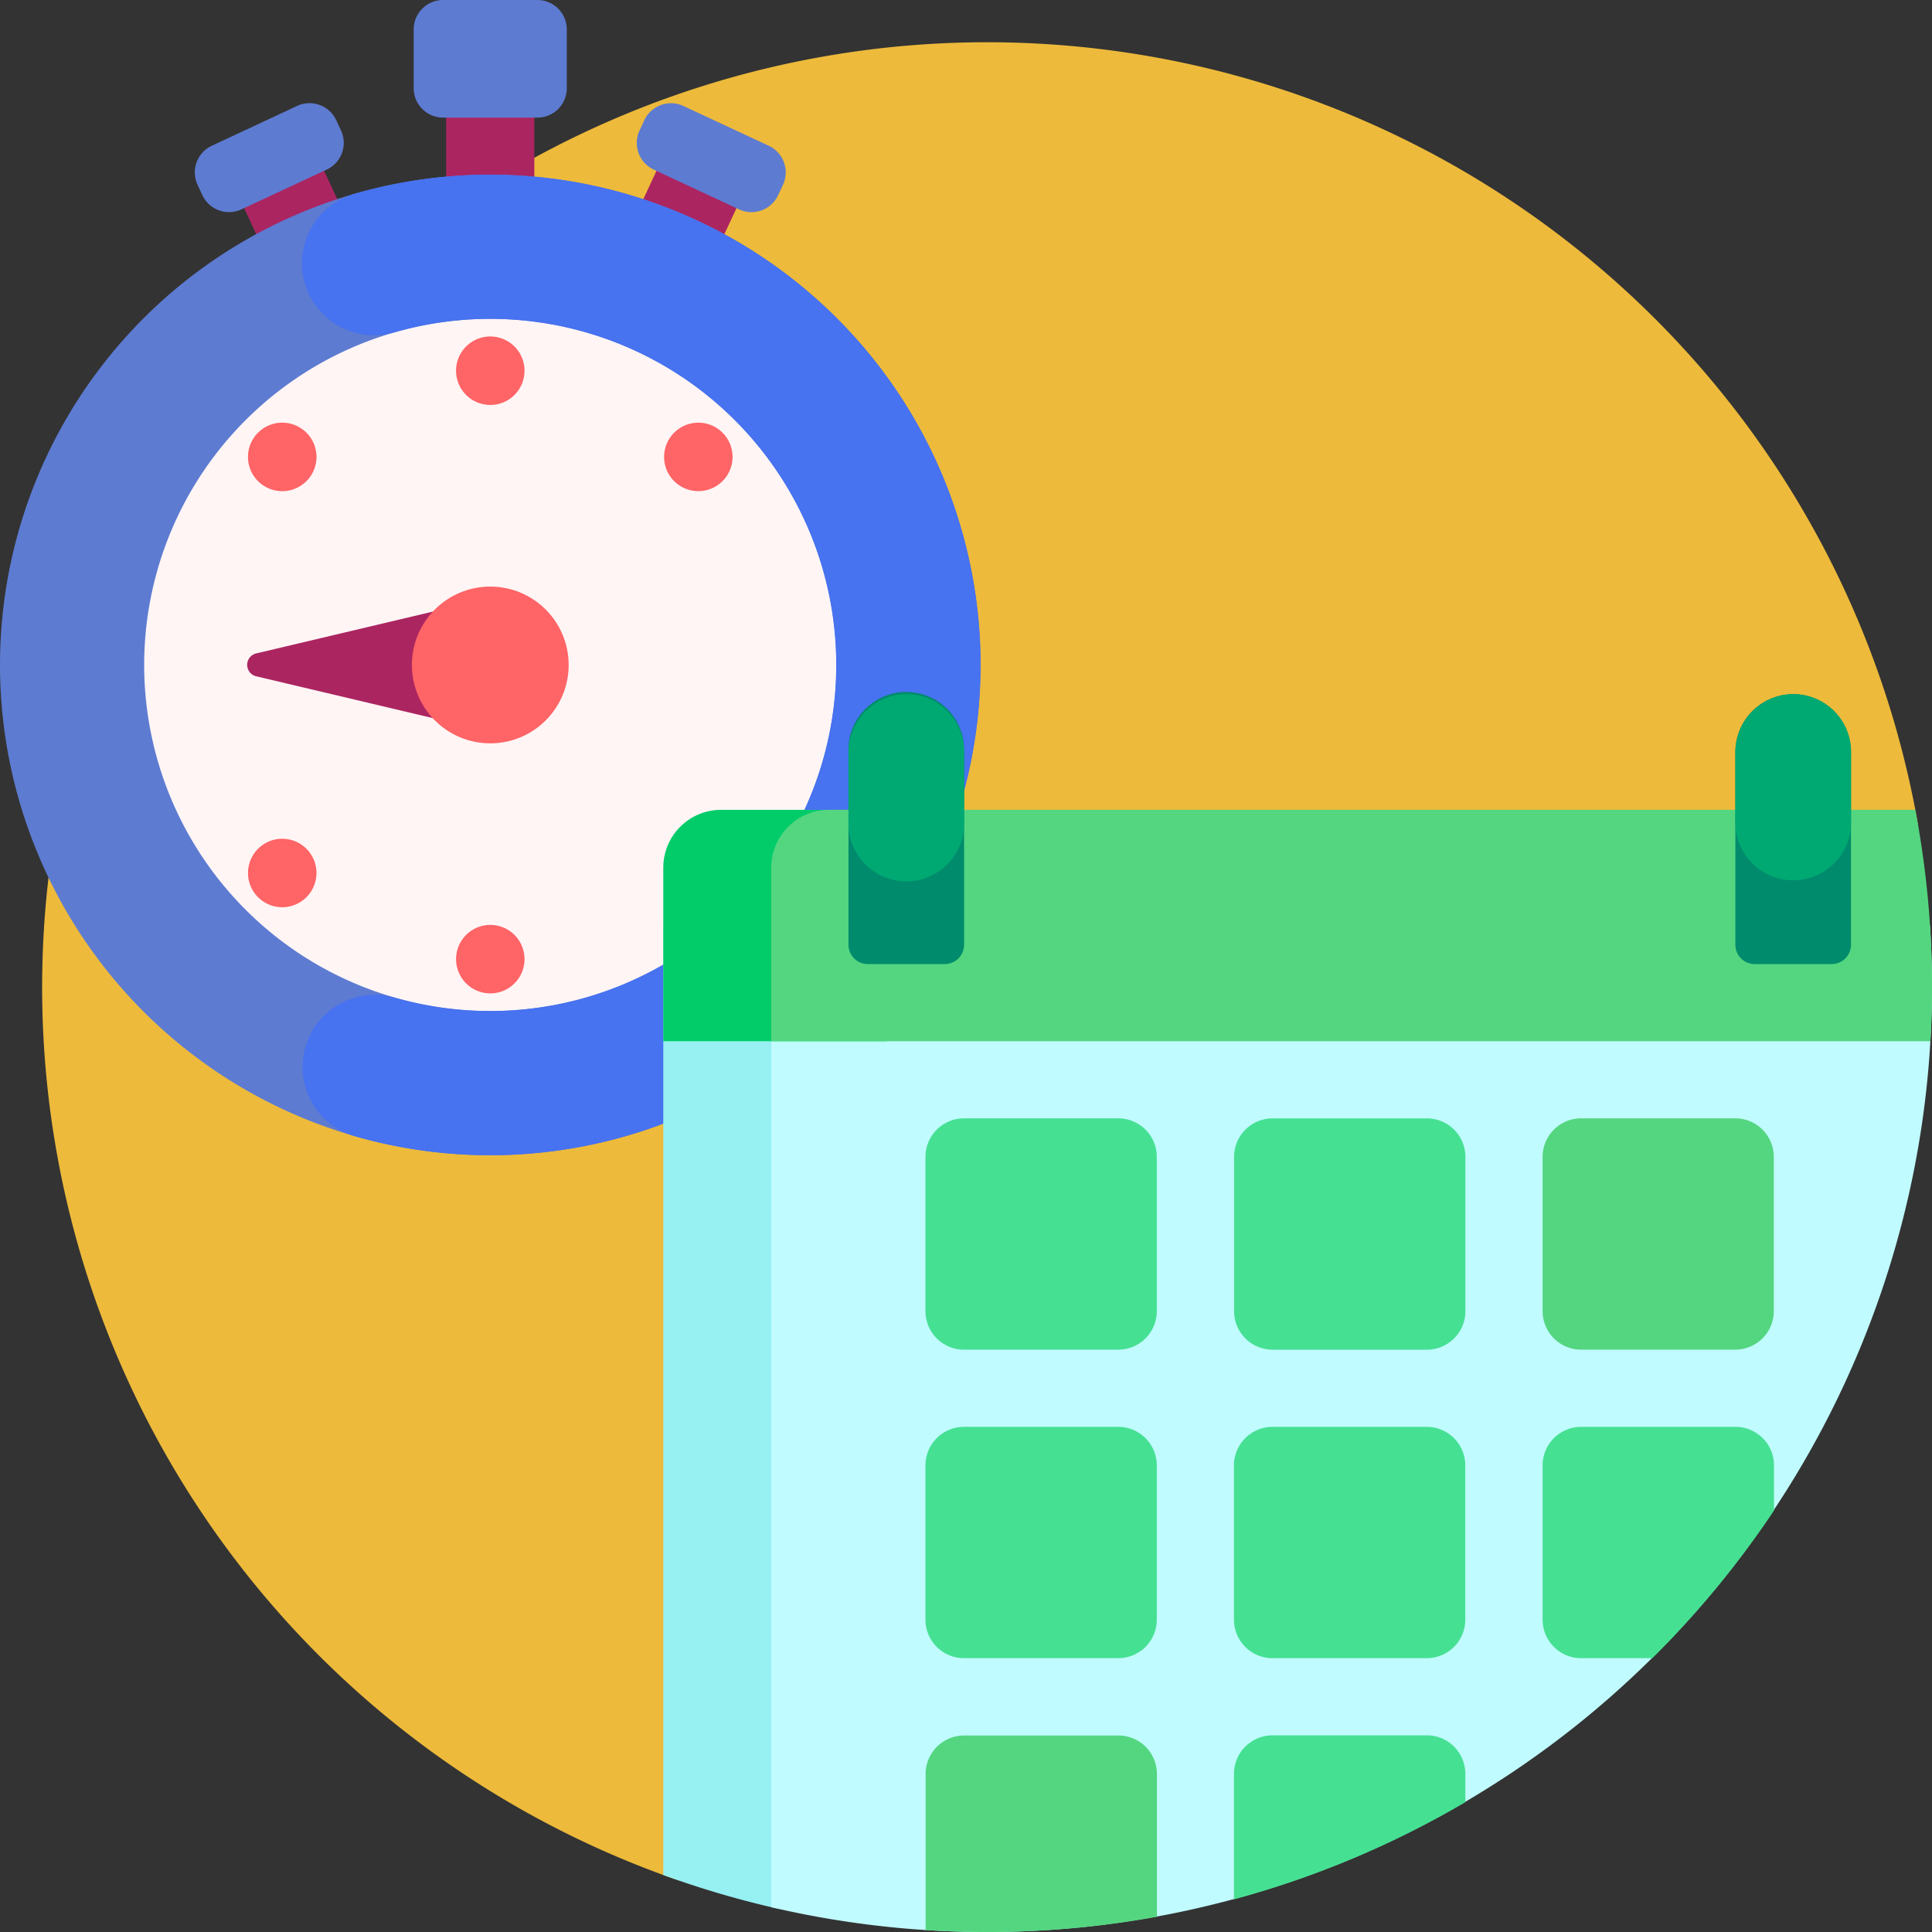 <svg xmlns="http://www.w3.org/2000/svg" id="prefix__calendar" width="95.272" height="95.273" viewBox="0 0 95.272 95.273">
    <rect x="0" y="0" width="95.272" height="95.273" fill="#333333" stroke="none"/>
    <defs>
        <style>
            .prefix__cls-3{fill:#ab2561}.prefix__cls-10{fill:#54d680}
        </style>
    </defs>
    <path id="prefix__Path_309" fill="#edba3b" d="M47.183 98.356a3.631 3.631 0 0 1-4.823 3.435 46.6 46.6 0 1 1 61.322-52.263 5.282 5.282 0 0 1-5.2 6.213H89.8a42.615 42.615 0 0 0-42.617 42.615zm0 0" data-name="Path 309" transform="translate(-9.15 -9.15)"/>
    <g id="prefix__Group_51" data-name="Group 51">
        <path id="prefix__Path_310" fill="#fff5f5" d="M67.869 108.226a20.308 20.308 0 1 1-20.308-20.308 20.308 20.308 0 0 1 20.308 20.308zm0 0" data-name="Path 310" transform="translate(-23.385 -75.436)"/>
        <path id="prefix__Path_311" d="M91.052 30.66H95.4v7.254h-4.348zm-10.575 4.6l3.066 6.575 3.945-1.84-3.066-6.575zm21.559-1.84l-3.066 6.575 3.945 1.84 3.066-6.575zm0 0" class="prefix__cls-3" data-name="Path 311" transform="translate(-69.051 -26.307)"/>
        <path id="prefix__Path_313" fill="#5d7bd1" d="M31.537 6.436l.237-.509a1.451 1.451 0 0 1 1.928-.7l4.208 1.961a1.451 1.451 0 0 1 .7 1.928l-.237.509a1.451 1.451 0 0 1-1.928.7l-4.206-1.961a1.451 1.451 0 0 1-.702-1.928zM21.856 5.8H26.5a1.451 1.451 0 0 0 1.45-1.447v-2.9A1.451 1.451 0 0 0 26.5 0h-4.644A1.451 1.451 0 0 0 20.4 1.451v2.9A1.451 1.451 0 0 0 21.856 5.8zM9.979 9.624a1.451 1.451 0 0 0 1.928.7l4.208-1.963a1.45 1.45 0 0 0 .7-1.928l-.237-.509a1.451 1.451 0 0 0-1.928-.7l-4.207 1.964a1.45 1.45 0 0 0-.7 1.928zM48.354 32.79A24.177 24.177 0 1 1 24.177 8.613 24.177 24.177 0 0 1 48.354 32.79zm-7.11 0a17.067 17.067 0 1 0-17.067 17.066A17.067 17.067 0 0 0 41.244 32.79zm0 0" data-name="Path 313"/>
        <path id="prefix__Path_314" fill="#4772f0" d="M138.338 83.73a24.189 24.189 0 0 1-30.869 24.344 3.556 3.556 0 0 1 1.953-6.838 17.067 17.067 0 1 0 .046-32.795 3.56 3.56 0 0 1-4.566-3.406 3.562 3.562 0 0 1 2.575-3.421 24.187 24.187 0 0 1 30.861 22.116zm0 0" data-name="Path 314" transform="translate(-90.009 -52.054)"/>
        <path id="prefix__Path_315" d="M98.436 208.461v5.393a.581.581 0 0 1-.714.565l-11.406-2.7a.58.58 0 0 1 0-1.13l11.406-2.7a.58.58 0 0 1 .714.572zm0 0" class="prefix__cls-3" data-name="Path 315" transform="translate(-73.678 -178.368)"/>
        <path id="prefix__Path_316" fill="#ff6466" d="M101.953 133.072a3.865 3.865 0 1 1-3.865-3.864 3.865 3.865 0 0 1 3.865 3.864zm-3.865-12.821a1.688 1.688 0 1 0-1.688-1.688 1.688 1.688 0 0 0 1.688 1.688zm0 25.641a1.688 1.688 0 1 0 1.689 1.688 1.688 1.688 0 0 0-1.689-1.687zm-11.453-24.273a1.689 1.689 0 1 0 2.388 0 1.69 1.69 0 0 0-2.388 0zm20.519 20.519a1.688 1.688 0 1 0 2.388 0 1.688 1.688 0 0 0-2.388 0zm-20.519 0a1.688 1.688 0 1 0 2.388 0 1.689 1.689 0 0 0-2.388 0zm22.906-18.131a1.688 1.688 0 1 0-2.387 0 1.688 1.688 0 0 0 2.387-.001zm0 0" data-name="Path 316" transform="translate(-73.911 -100.282)"/>
    </g>
    <g id="prefix__Group_50" data-name="Group 50">
        <path id="prefix__Path_317" fill="#97f0f2" d="M175.777 245.27h9.128v45.514a3 3 0 0 1-3.663 2.926 46 46 0 0 1-5.465-1.619zm0 0" data-name="Path 317" transform="translate(-143.069 -199.63)"/>
        <path id="prefix__Path_318" fill="#c0fbff" d="M204.391 245.27h57.138c.065 1.006.1 2.02.1 3.043a46.626 46.626 0 0 1-57.24 45.366zm0 0" data-name="Path 318" transform="translate(-166.358 -199.63)"/>
        <path id="prefix__Path_319" fill="#02cc69" d="M186.807 226.02h-11.03v-8.557a2.853 2.853 0 0 1 2.852-2.853h8.177zm0 0" data-name="Path 319" transform="translate(-143.069 -174.675)"/>
        <path id="prefix__Path_320" d="M207.243 214.609h53.564a46.815 46.815 0 0 1 .824 8.748c0 .894-.028 1.781-.077 2.663h-57.163v-8.557a2.853 2.853 0 0 1 2.852-2.854zm0 0" class="prefix__cls-10" data-name="Path 320" transform="translate(-166.358 -174.675)"/>
        <path id="prefix__Path_321" fill="#008c6c" d="M230.537 186.805v9.508a.951.951 0 0 1-.951.951h-3.8a.951.951 0 0 1-.951-.951v-9.508a2.852 2.852 0 1 1 5.7 0zm40.886-2.852a2.853 2.853 0 0 0-2.853 2.852v9.508a.951.951 0 0 0 .951.951h3.8a.951.951 0 0 0 .951-.951v-9.508a2.852 2.852 0 0 0-2.85-2.852zm0 0" data-name="Path 321" transform="translate(-182.995 -149.723)"/>
        <path id="prefix__Path_322" fill="#00a972" d="M230.537 186.8v3.423a2.852 2.852 0 1 1-5.7 0v-3.342a2.906 2.906 0 0 1 2.714-2.93 2.853 2.853 0 0 1 2.986 2.849zm40.748-2.849a2.906 2.906 0 0 0-2.715 2.93v3.342a2.853 2.853 0 1 0 5.705 0V186.8a2.853 2.853 0 0 0-2.991-2.845zm0 0" data-name="Path 322" transform="translate(-182.995 -149.722)"/>
        <path id="prefix__Path_323" d="M277.6 296.367h7.6a1.9 1.9 0 0 1 1.9 1.9v7.607a1.9 1.9 0 0 1-1.9 1.9h-7.6a1.9 1.9 0 0 1-1.9-1.9v-7.607a1.9 1.9 0 0 1 1.9-1.9zm-29.286 40.125a46.873 46.873 0 0 0 8.367-.751V328.7a1.9 1.9 0 0 0-1.9-1.9h-7.607a1.9 1.9 0 0 0-1.9 1.9v7.695c1.002.061 2.016.097 3.038.097zm0 0" class="prefix__cls-10" data-name="Path 323" transform="translate(-199.63 -241.219)"/>
        <path id="prefix__Path_324" fill="#46e093" d="M271.893 298.269v7.607a1.9 1.9 0 0 1-1.9 1.9h-7.607a1.9 1.9 0 0 1-1.9-1.9v-7.607a1.9 1.9 0 0 1 1.9-1.9h7.607a1.9 1.9 0 0 1 1.9 1.9zm13.307 13.312h-7.6a1.9 1.9 0 0 0-1.9 1.9v7.607a1.9 1.9 0 0 0 1.9 1.9h3.511a46.81 46.81 0 0 0 6-7.283v-2.225a1.9 1.9 0 0 0-1.911-1.899zm-15.213 0h-7.607a1.9 1.9 0 0 0-1.9 1.9v7.607a1.9 1.9 0 0 0 1.9 1.9h7.607a1.9 1.9 0 0 0 1.9-1.9v-7.607a1.9 1.9 0 0 0-1.896-1.9zm-15.213-15.213h-7.607a1.9 1.9 0 0 0-1.9 1.9v7.607a1.9 1.9 0 0 0 1.9 1.9h7.607a1.9 1.9 0 0 0 1.9-1.9v-7.607a1.9 1.9 0 0 0-1.896-1.901zm15.213 30.426h-7.607a1.9 1.9 0 0 0-1.9 1.9v6.187a46.314 46.314 0 0 0 11.41-4.794V328.7a1.9 1.9 0 0 0-1.899-1.907zm-15.213-15.213h-7.607a1.9 1.9 0 0 0-1.9 1.9v7.607a1.9 1.9 0 0 0 1.9 1.9h7.607a1.9 1.9 0 0 0 1.9-1.9v-7.607a1.9 1.9 0 0 0-1.896-1.9zm0 0" data-name="Path 324" transform="translate(-199.63 -241.219)"/>
    </g>
</svg>
